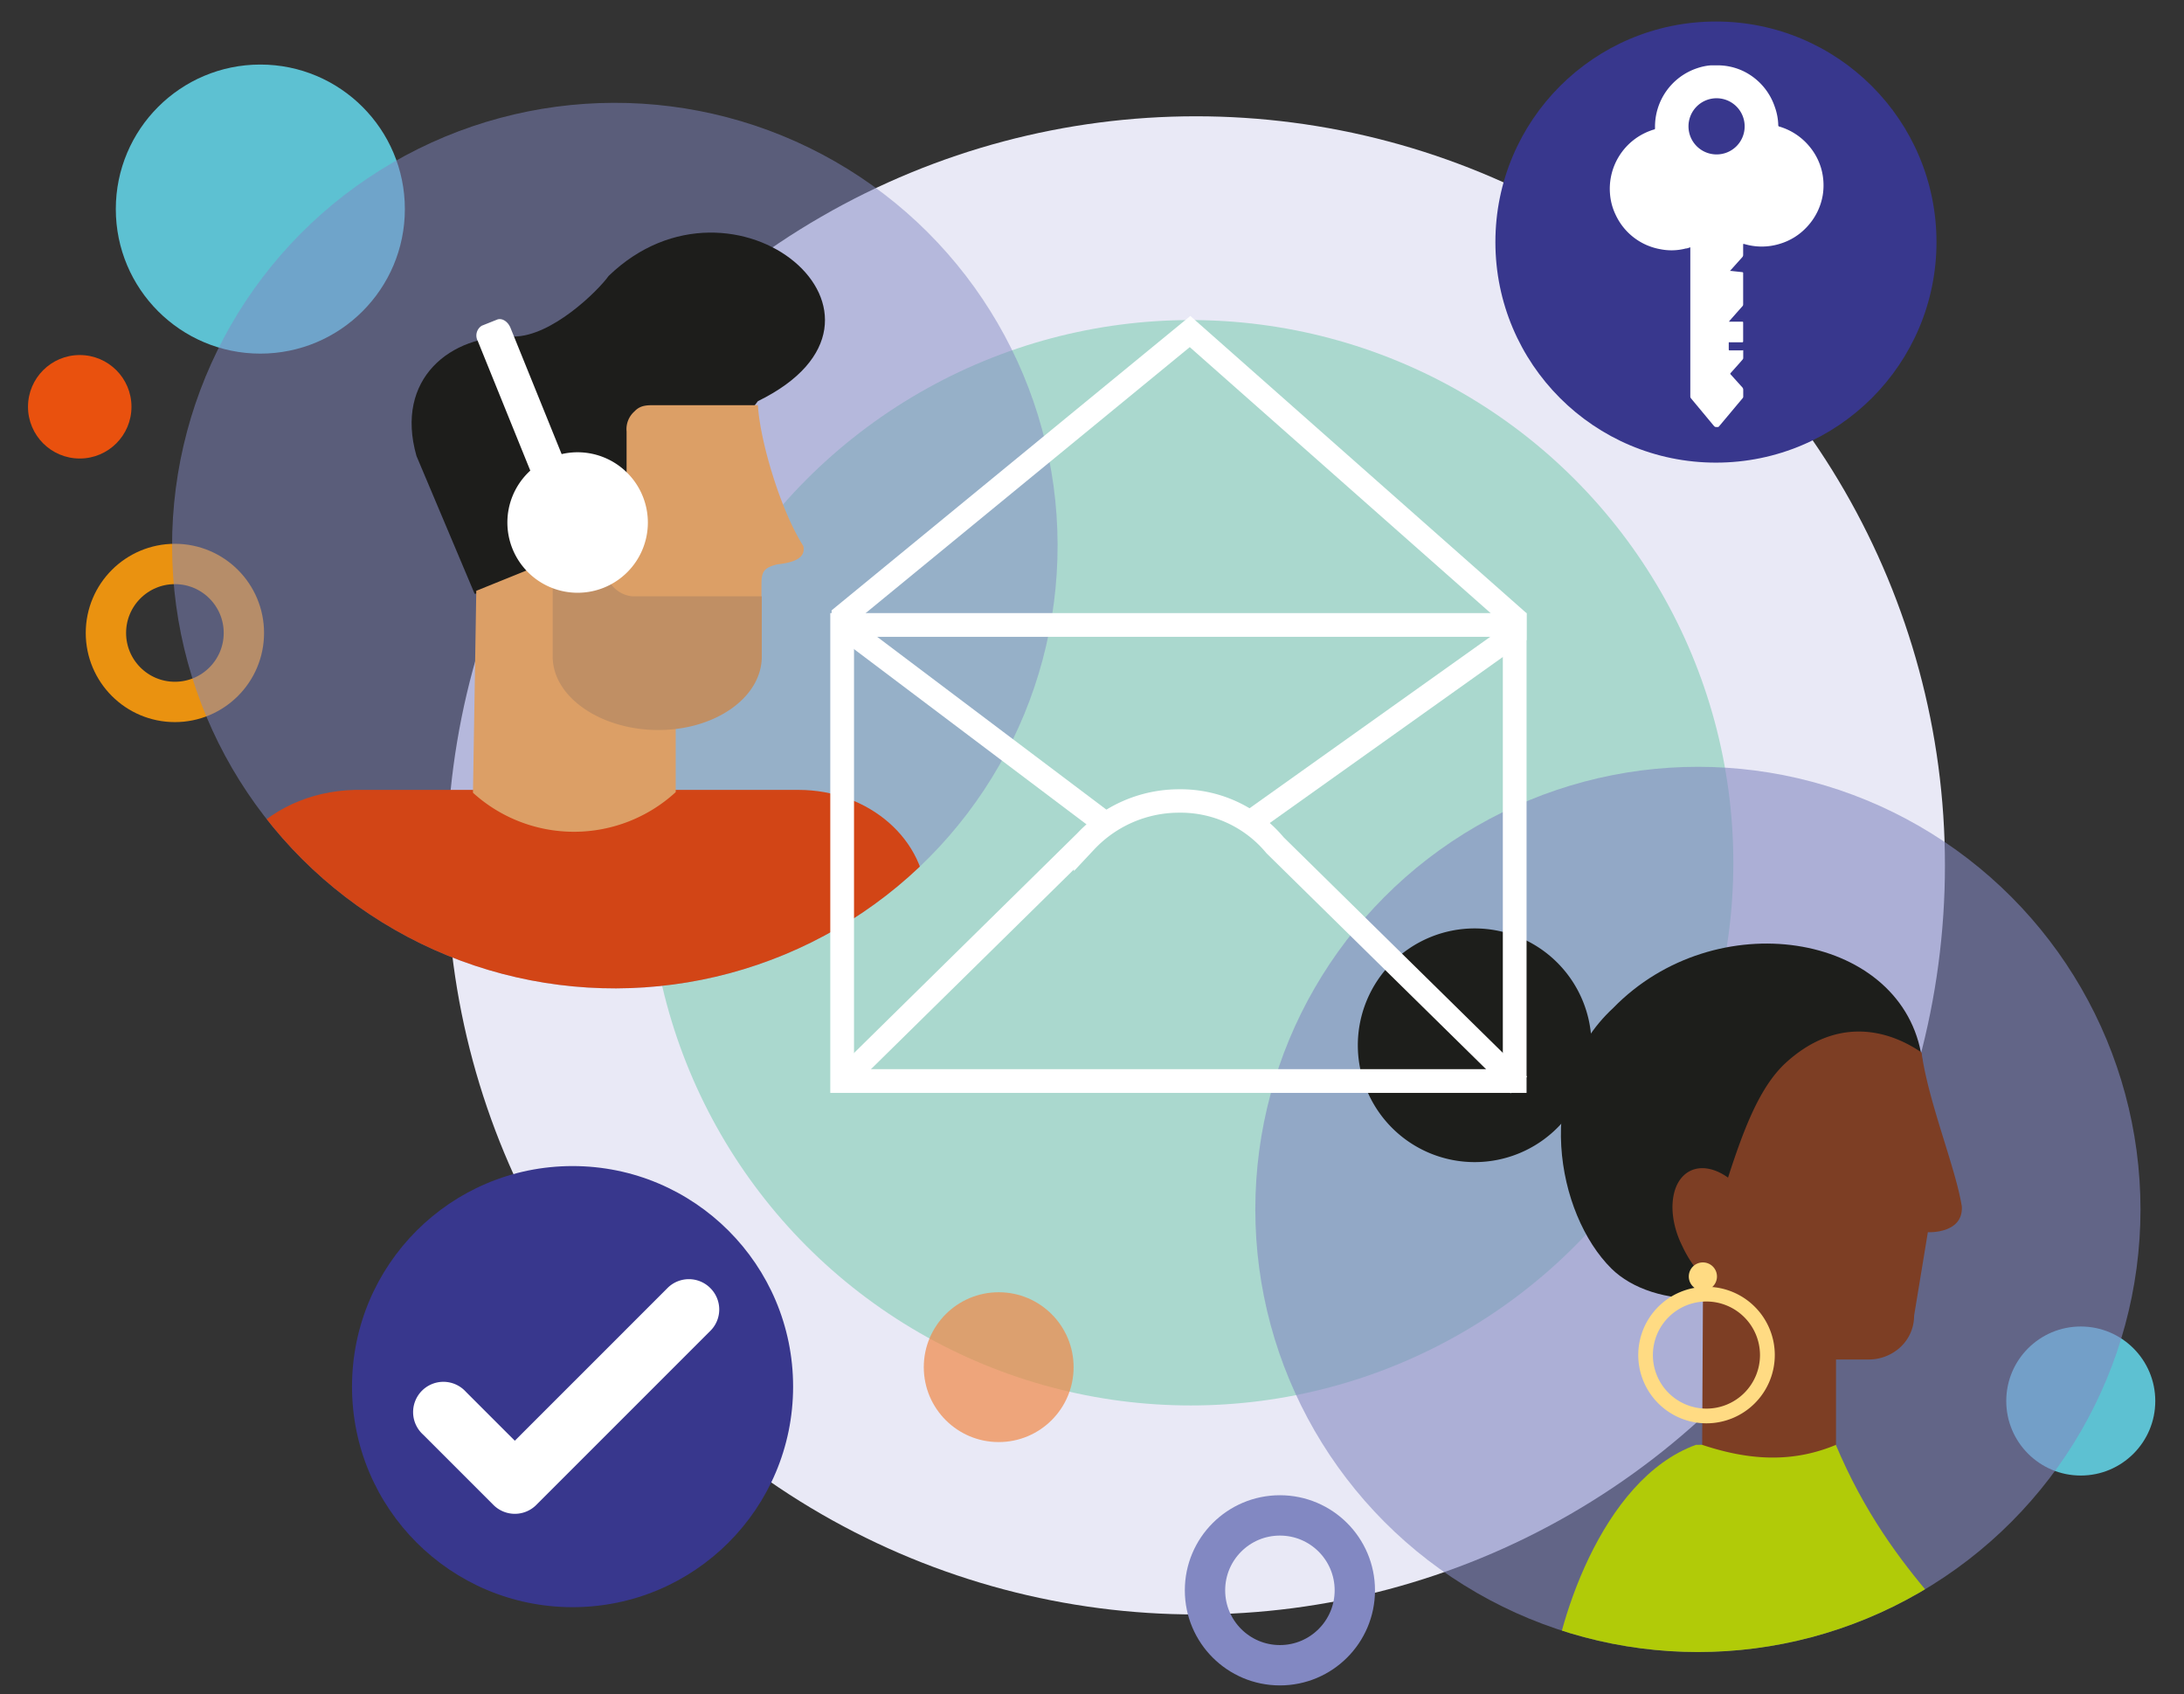 <svg id="Image" xmlns="http://www.w3.org/2000/svg" xmlns:xlink="http://www.w3.org/1999/xlink" viewBox="0 0 276.09 214.17"><rect x="0" y="0" width="276.09" height="214.17" fill="#333333" stroke="none"/><defs><style>.cls-1,.cls-15{fill:#8288c2;}.cls-1{opacity:0.59;}.cls-12,.cls-14,.cls-2,.cls-22,.cls-23{fill:none;}.cls-3{fill:#e9e9f6;}.cls-4{fill:#aad8ce;}.cls-5{fill:#5dc1d2;}.cls-6{clip-path:url(#clip-path);}.cls-7{fill:#1d1e1b;}.cls-8{fill:#b1cb08;}.cls-9{fill:#7d3e24;}.cls-10{fill:#ffdb83;}.cls-11{fill:#f18948;opacity:0.7;}.cls-12{stroke:#8288c2;stroke-width:5.1px;}.cls-12,.cls-14,.cls-22,.cls-23{stroke-miterlimit:10;}.cls-13{fill:#e9510e;}.cls-14{stroke:#ea9210;stroke-width:5.1px;}.cls-15{opacity:0.5;}.cls-16{fill:#dc9f66;}.cls-17{clip-path:url(#clip-path-2);}.cls-18{fill:#d24516;}.cls-19{fill:#1d1d1b;}.cls-20{fill:#c08f64;}.cls-21{fill:#fff;}.cls-22,.cls-23{stroke:#fff;}.cls-22{stroke-width:3px;}.cls-23{stroke-width:2.96px;}.cls-24{fill:#38378d;}</style><clipPath id="clip-path"><circle class="cls-1" cx="214.64" cy="152.88" r="55.95"/></clipPath><clipPath id="clip-path-2"><circle class="cls-2" cx="77.73" cy="68.96" r="55.97" transform="translate(-0.21 0.24) rotate(-0.17)"/></clipPath></defs><circle class="cls-3" cx="151.18" cy="109.39" r="94.69"/><circle class="cls-4" cx="150.52" cy="109.06" r="68.6"/><circle class="cls-5" cx="263.04" cy="177.1" r="9.42"/><circle class="cls-1" cx="214.64" cy="152.88" r="55.95"/><g class="cls-6"><path class="cls-7" d="M201.19,132.12a14.77,14.77,0,1,1-14.77-14.76A14.77,14.77,0,0,1,201.19,132.12Z"/><path class="cls-7" d="M215.65,164.15c-5,.22-9.35-1.24-11.93-3.78-6.95-6.87-10.06-23.44.21-32.95,12.92-13.26,36-9.59,38.91,5.65C245.12,141.58,221.46,163.89,215.65,164.15Z"/><path class="cls-8" d="M253.67,214.57c-3.42-8.24-14.29-14.45-21.68-32.13l-17.6.2c-12,4.36-17.87,23-18.49,31.93Z"/><path class="cls-9" d="M248,152.49c-.79-4.94-4.21-13.1-5.09-19.45-4.25-2.92-10.77-4.59-17.24,1.38-3.13,2.94-5.12,7.92-7.22,14.44-1.62-1.16-3.38-1.54-4.78-.85-2.53,1.25-3,5.51-1,9.51a15.22,15.22,0,0,0,2.62,3.91l-.11,21.21c5.79,1.93,11.29,2.35,16.92,0V171.85h4.08a5.87,5.87,0,0,0,4.09-1.59,5.41,5.41,0,0,0,1.7-3.94l1.74-10.56S248.21,156,248,152.49Z"/><path class="cls-10" d="M215.73,179.92a8.63,8.63,0,1,1,8.63-8.63A8.64,8.64,0,0,1,215.73,179.92Zm0-15.4a6.77,6.77,0,1,0,6.76,6.77A6.78,6.78,0,0,0,215.73,164.52Z"/><path class="cls-10" d="M217.05,161.36a1.78,1.78,0,1,1-1.78-1.78A1.78,1.78,0,0,1,217.05,161.36Z"/></g><circle class="cls-11" cx="126.25" cy="172.82" r="9.47"/><circle class="cls-12" cx="161.8" cy="201.03" r="9.47"/><circle class="cls-13" cx="10.08" cy="51.42" r="6.54"/><circle class="cls-5" cx="32.91" cy="26.43" r="18.27"/><circle class="cls-14" cx="22.11" cy="80.01" r="8.72"/><circle class="cls-15" cx="77.73" cy="68.96" r="55.97" transform="translate(-0.21 0.24) rotate(-0.17)"/><path class="cls-16" d="M82.5,57.89h0v0Z"/><g class="cls-17"><path class="cls-18" d="M118.55,128.25l-1.43-14.19c0-7.87-7.24-14.21-16.17-14.21h-55c-12-.29-19.83,8.94-19.75,18.49L26,128.25Z"/></g><path class="cls-19" d="M95.81,50.71c21.59-10.57-3-31.15-18.87-15.83-1.3,1.84-7.18,7.66-12,7.66-7.95-.28-15.08,5.32-12.29,15.1L60,75.06C76.34,73.65,86.93,62.56,95.81,50.71Z"/><path class="cls-16" d="M101.54,69c-2.88-4.52-5.47-13.28-5.73-17.78H83c-1.1,0-2-.06-2.79.78a3,3,0,0,0-1,2.55V67l-19,7.68-.42,25.53a19,19,0,0,0,25.63-.08V91.49c7.37-.22,11.14-5.65,10.84-11.95l0-5.7c0-1.62.35-2.09,2-2.5C100.5,71.1,101.9,70.48,101.54,69Z"/><path class="cls-20" d="M79.91,75.38a3.79,3.79,0,0,1-2.37-1.18,3.45,3.45,0,0,1-.92-2.48V66.38H69.87V83c0,5.13,6.11,9.28,13.35,9.28S96.3,88.14,96.3,83V75.38Z"/><path class="cls-21" d="M81.9,66.05A8.88,8.88,0,1,1,73,57.17,8.89,8.89,0,0,1,81.9,66.05Z"/><path class="cls-21" d="M73,62.34a1.45,1.45,0,0,1-.51,1.94l-1.93.77c-.61.25-1.37-.23-1.7-1.06L60.4,43.11a1.46,1.46,0,0,1,.51-1.94l1.93-.77c.61-.24,1.37.23,1.7,1.06Z"/><rect class="cls-22" x="106.46" y="79" width="85.02" height="57.65"/><polyline class="cls-22" points="139.04 103.6 106.63 79.17 106.63 77.86 150.44 41.91 191.48 78.19 191.48 80.14 158.09 103.92"/><path class="cls-23" d="M106.46,136.66l30.78-30.29a16.2,16.2,0,0,1,11.83-5.12,15.54,15.54,0,0,1,12.12,5.6L192,137.15"/><circle class="cls-24" cx="216.92" cy="30.6" r="27.88"/><path class="cls-21" d="M230.28,21.5a7.64,7.64,0,0,0-1.55-3A7.81,7.81,0,0,0,224.94,16a.16.16,0,0,1-.14-.18,7.39,7.39,0,0,0-.46-2.37A7.75,7.75,0,0,0,220.4,9,7.58,7.58,0,0,0,217,8.26c-.24,0-.48,0-.72,0a6.88,6.88,0,0,0-1.67.34,7.79,7.79,0,0,0-5.39,7.61.14.14,0,0,1-.12.16,4.11,4.11,0,0,0-.46.15,7.81,7.81,0,0,0-5.11,8,7.36,7.36,0,0,0,.72,2.65,7.7,7.7,0,0,0,5.64,4.33,7.15,7.15,0,0,0,3.22-.09c.19,0,.37-.09.57-.15,0,.08,0,.15,0,.21q0,9.31,0,18.63a.39.39,0,0,0,.1.27l2.77,3.33c.24.29.24.29.62.28a.24.24,0,0,0,.13-.07c1-1.19,2-2.39,3-3.58a.28.28,0,0,0,.07-.19c0-.3,0-.59,0-.88a.44.44,0,0,0-.11-.29l-1.46-1.62c-.08-.08-.09-.13,0-.22.5-.56,1-1.11,1.49-1.68a.3.3,0,0,0,.08-.21c0-.26,0-.53,0-.8s0-.15-.15-.15h-1.53c-.11,0-.15,0-.15-.14s0-.47,0-.71,0-.17.17-.17h1.48c.12,0,.17,0,.17-.16,0-.77,0-1.53,0-2.3,0-.11,0-.15-.15-.15h-1.48l-.18,0c.05,0,.07-.09.1-.12l1.6-1.81a.32.32,0,0,0,.11-.24c0-1.32,0-2.63,0-3.94,0-.1,0-.13-.13-.15l-1.38-.15-.15,0a.69.69,0,0,1,.1-.12l1.45-1.62a.41.41,0,0,0,.11-.28c0-.41,0-.82,0-1.22,0-.05,0-.1,0-.17l.13,0a7.72,7.72,0,0,0,4.44,0,7.64,7.64,0,0,0,3.57-2.24,7.75,7.75,0,0,0,1.92-3.92A7.84,7.84,0,0,0,230.28,21.5Z"/><path class="cls-24" d="M217,19.52A3.55,3.55,0,1,1,220.55,16,3.54,3.54,0,0,1,217,19.52Z"/><circle class="cls-24" cx="72.38" cy="175.28" r="27.88"/><path class="cls-21" d="M89.79,162.82a3.82,3.82,0,0,0-5.41,0l-19.3,19.3-6.19-6.19a3.83,3.83,0,1,0-5.41,5.41l8.9,8.9a3.83,3.83,0,0,0,5.41,0l22-22A3.81,3.81,0,0,0,89.79,162.82Z"/></svg>